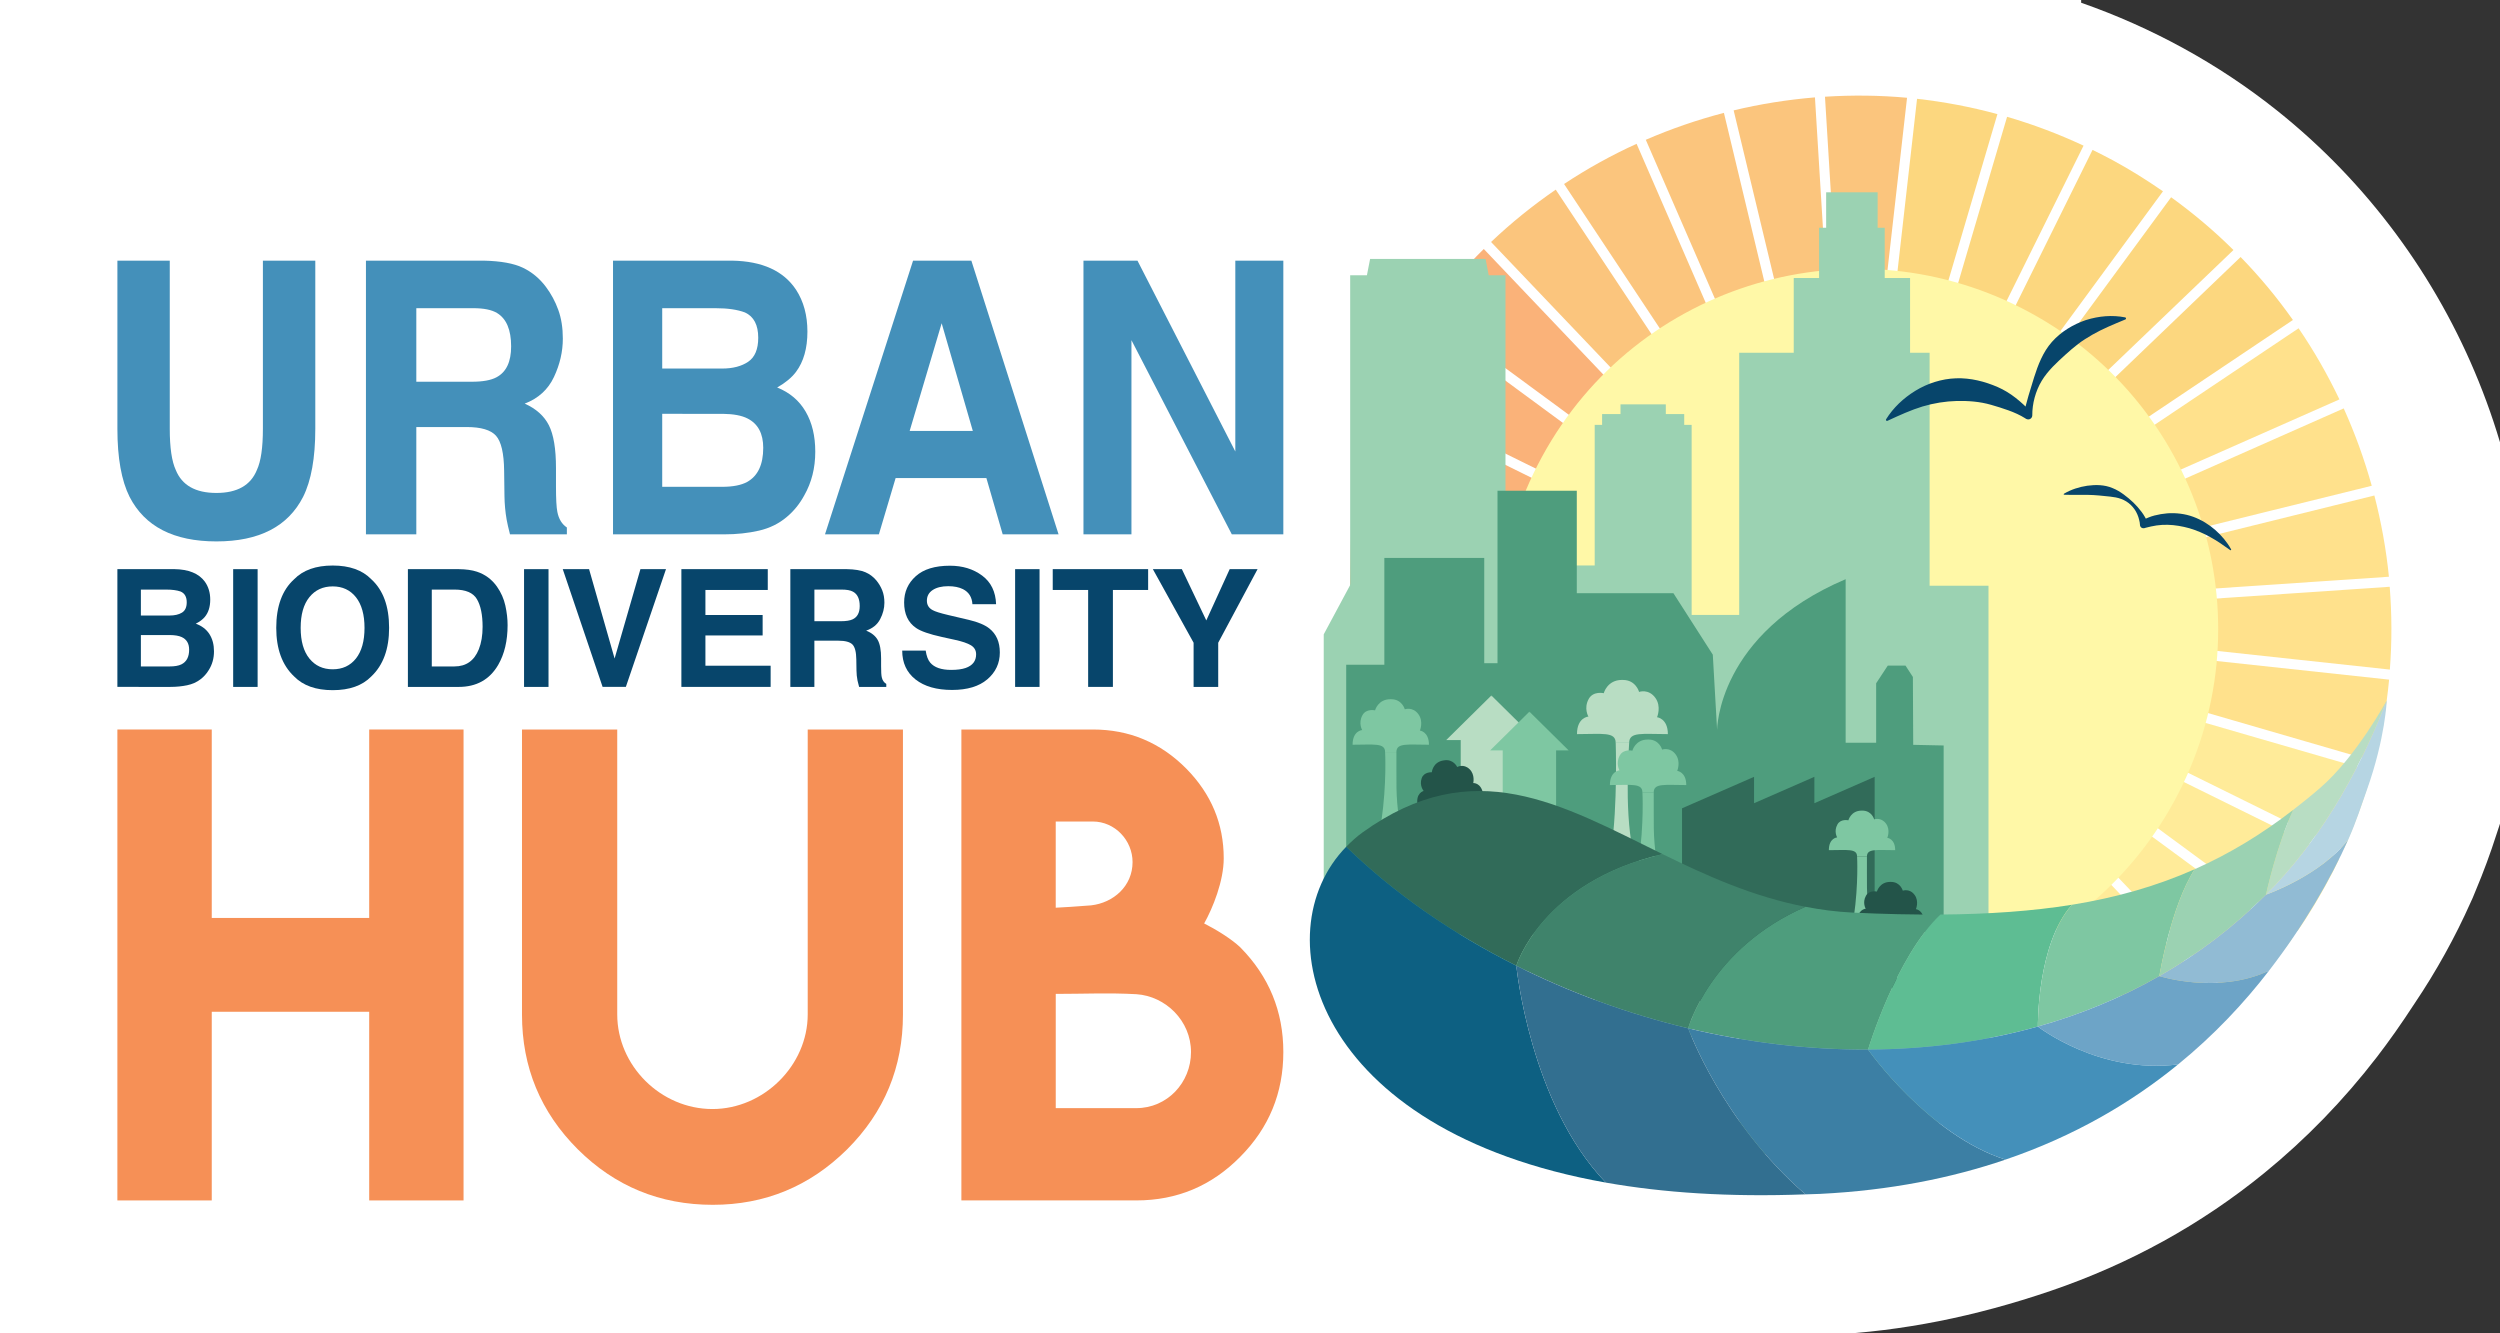<?xml version="1.0" encoding="utf-8"?>
<!-- Generator: Adobe Illustrator 15.1.0, SVG Export Plug-In . SVG Version: 6.00 Build 0)  -->
<!DOCTYPE svg PUBLIC "-//W3C//DTD SVG 1.1//EN" "http://www.w3.org/Graphics/SVG/1.1/DTD/svg11.dtd">
<svg version="1.1" id="Layer_1" xmlns="http://www.w3.org/2000/svg" xmlns:xlink="http://www.w3.org/1999/xlink" x="0px" y="0px"
	 width="150px" height="80px" viewBox="0 0 150 80" enable-background="new 0 0 150 80"
	 xml:space="preserve">
<rect x="0" y="0" width="150" height="80" fill="#333333" stroke="none"/>
<g>
	<path fill="#FFFFFF" d="M136.633,6.641c-3.537-2.822-7.531-4.996-11.764-6.477V0h-0.459H98.994H0v80.098h108.649l0.186-0.008
		l-0.129,0.006c0.145,0.004,0.293,0.006,0.441,0.006c0.182,0,0.365-0.004,0.586-0.014c4.393-0.219,8.744-1.08,13.307-2.635
		c4.734-1.613,9.055-3.998,12.834-7.086c2.479-2.02,4.744-4.355,6.732-6.936c0.744-0.967,1.465-1.988,2.264-3.215
		c1.307-1.941,2.441-3.988,3.375-6.088l0.115-0.252c0.068-0.156,0.129-0.305,0.189-0.459c0.463-1.1,0.879-2.227,1.238-3.352
		c1.049-3.037,1.482-5.311,1.562-7.043C153.118,29.221,147.502,15.312,136.633,6.641z"/>
</g>
<g>
	<path fill="#4490BA" d="M7.043,15.639h3.143v10.086c0,1.129,0.119,1.953,0.36,2.473c0.372,0.92,1.185,1.379,2.438,1.379
		c1.248,0,2.058-0.459,2.43-1.379c0.242-0.52,0.36-1.344,0.36-2.473V15.639h3.144v10.094c0,1.746-0.245,3.105-0.731,4.078
		c-0.91,1.783-2.643,2.674-5.202,2.674c-2.559,0-4.295-0.891-5.21-2.674c-0.487-0.973-0.731-2.332-0.731-4.078V15.639z"/>
	<path fill="#4490BA" d="M31.368,16.062c0.545,0.26,1.006,0.643,1.385,1.148c0.312,0.416,0.561,0.877,0.743,1.381
		c0.184,0.506,0.274,1.08,0.274,1.727c0,0.781-0.177,1.547-0.532,2.301c-0.354,0.754-0.939,1.287-1.756,1.598
		c0.683,0.305,1.166,0.738,1.451,1.299c0.284,0.561,0.426,1.416,0.426,2.568v1.102c0,0.752,0.028,1.26,0.082,1.527
		c0.082,0.424,0.271,0.736,0.571,0.936v0.412H30.6c-0.094-0.363-0.16-0.656-0.201-0.881c-0.08-0.459-0.124-0.93-0.131-1.414
		l-0.02-1.527c-0.012-1.045-0.176-1.744-0.487-2.094c-0.315-0.35-0.902-0.523-1.763-0.523h-3.019v6.439h-3.022V15.639h7.076
		C30.045,15.662,30.824,15.803,31.368,16.062z M24.979,18.492v4.412h3.326c0.662,0,1.156-0.09,1.485-0.268
		c0.587-0.312,0.878-0.928,0.878-1.852c0-0.994-0.282-1.662-0.847-2.004c-0.319-0.193-0.796-0.289-1.43-0.289H24.979z"/>
	<path fill="#4490BA" d="M47.766,17.389c0.453,0.699,0.679,1.535,0.679,2.508c0,1.002-0.229,1.807-0.685,2.416
		c-0.256,0.342-0.633,0.654-1.13,0.936c0.756,0.305,1.326,0.789,1.709,1.449c0.386,0.66,0.577,1.463,0.577,2.406
		c0,0.973-0.22,1.846-0.659,2.617c-0.278,0.512-0.628,0.943-1.047,1.293c-0.472,0.402-1.029,0.676-1.671,0.824
		c-0.644,0.148-1.34,0.223-2.091,0.223h-6.667V15.639h7.15C45.735,15.67,47.014,16.252,47.766,17.389z M39.733,18.492v3.621h3.596
		c0.642,0,1.162-0.137,1.563-0.408c0.4-0.27,0.602-0.752,0.602-1.441c0-0.766-0.265-1.271-0.794-1.516
		c-0.458-0.172-1.041-0.256-1.75-0.256H39.733z M39.733,24.83v4.379h3.593c0.641,0,1.14-0.096,1.496-0.289
		c0.649-0.357,0.972-1.041,0.972-2.051c0-0.854-0.312-1.441-0.942-1.76c-0.35-0.18-0.843-0.271-1.479-0.279H39.733z"/>
	<path fill="#4490BA" d="M54.784,15.639h3.497l5.233,16.422h-3.352l-0.978-3.375h-5.447l-1.004,3.375h-3.233L54.784,15.639z
		 M54.58,25.855h3.789L56.5,19.395L54.58,25.855z"/>
	<path fill="#4490BA" d="M65.008,15.639h3.24l5.871,11.451V15.639H77v16.422h-3.091l-6.022-11.65v11.65h-2.879V15.639z"/>
</g>
<g>
	<path fill="#07456B" d="M12.291,34.9c0.215,0.301,0.323,0.66,0.323,1.078c0,0.432-0.109,0.777-0.327,1.039
		c-0.123,0.148-0.302,0.283-0.539,0.404c0.36,0.131,0.632,0.338,0.816,0.623c0.183,0.285,0.275,0.631,0.275,1.035
		c0,0.42-0.105,0.795-0.315,1.127c-0.133,0.221-0.3,0.406-0.499,0.555c-0.228,0.174-0.492,0.291-0.8,0.355
		c-0.306,0.064-0.64,0.098-0.999,0.098H7.043v-7.066h3.415C11.32,34.16,11.931,34.41,12.291,34.9z M8.453,35.375v1.557h1.717
		c0.308,0,0.557-0.057,0.748-0.174s0.286-0.324,0.286-0.621c0-0.33-0.126-0.547-0.379-0.65c-0.219-0.074-0.497-0.111-0.835-0.111
		H8.453z M8.453,38.102v1.885h1.716c0.307,0,0.545-0.041,0.715-0.125c0.31-0.154,0.464-0.447,0.464-0.881
		c0-0.369-0.149-0.621-0.449-0.758c-0.168-0.078-0.402-0.117-0.706-0.121H8.453z"/>
	<path fill="#07456B" d="M15.457,41.215H13.99v-7.066h1.467V41.215z"/>
	<path fill="#07456B" d="M22.278,40.586c-0.534,0.549-1.306,0.824-2.315,0.824s-1.781-0.275-2.316-0.824
		c-0.715-0.674-1.072-1.646-1.072-2.914c0-1.295,0.357-2.268,1.072-2.916c0.535-0.549,1.307-0.824,2.316-0.824
		s1.781,0.275,2.315,0.824c0.713,0.648,1.068,1.621,1.068,2.916C23.347,38.939,22.991,39.912,22.278,40.586z M21.356,39.512
		c0.343-0.432,0.515-1.045,0.515-1.84c0-0.793-0.172-1.406-0.515-1.84c-0.344-0.432-0.809-0.648-1.394-0.648
		s-1.051,0.215-1.399,0.646c-0.35,0.432-0.523,1.045-0.523,1.842c0,0.795,0.174,1.408,0.523,1.84
		c0.349,0.432,0.814,0.646,1.399,0.646S21.013,39.943,21.356,39.512z"/>
	<path fill="#07456B" d="M28.613,34.301c0.497,0.164,0.897,0.461,1.205,0.896c0.246,0.352,0.414,0.732,0.504,1.141
		c0.09,0.41,0.134,0.799,0.134,1.172c0,0.938-0.188,1.732-0.565,2.385c-0.512,0.879-1.302,1.32-2.371,1.32h-3.046v-7.066h3.046
		C27.959,34.154,28.323,34.205,28.613,34.301z M25.907,35.375v4.611h1.363c0.698,0,1.185-0.344,1.46-1.031
		c0.15-0.377,0.226-0.826,0.226-1.346c0-0.721-0.113-1.271-0.339-1.656c-0.225-0.387-0.674-0.578-1.347-0.578H25.907z"/>
	<path fill="#07456B" d="M32.911,41.215h-1.468v-7.066h1.468V41.215z"/>
	<path fill="#07456B" d="M38.426,34.148h1.534l-2.409,7.066h-1.395l-2.391-7.066h1.579l1.532,5.363L38.426,34.148z"/>
	<path fill="#07456B" d="M46.065,35.398h-3.74V36.9h3.433v1.227h-3.433v1.816h3.913v1.271h-5.355v-7.066h5.183V35.398z"/>
	<path fill="#07456B" d="M51.916,34.33c0.26,0.111,0.48,0.275,0.662,0.492c0.149,0.18,0.268,0.379,0.355,0.596
		c0.087,0.217,0.131,0.465,0.131,0.744c0,0.334-0.085,0.664-0.255,0.988c-0.169,0.326-0.449,0.553-0.839,0.688
		c0.326,0.131,0.557,0.318,0.692,0.559c0.137,0.242,0.204,0.611,0.204,1.105v0.475c0,0.322,0.013,0.543,0.039,0.656
		c0.038,0.184,0.13,0.316,0.272,0.402v0.18h-1.63c-0.044-0.158-0.076-0.283-0.096-0.381c-0.039-0.197-0.06-0.4-0.062-0.607
		l-0.01-0.656c-0.005-0.451-0.084-0.752-0.232-0.902c-0.15-0.15-0.432-0.227-0.842-0.227h-1.442v2.773h-1.442v-7.066h3.379
		C51.284,34.158,51.655,34.219,51.916,34.33z M48.864,35.375v1.898h1.589c0.315,0,0.553-0.039,0.711-0.115
		c0.279-0.135,0.419-0.4,0.419-0.797c0-0.428-0.135-0.715-0.406-0.861c-0.15-0.084-0.38-0.125-0.683-0.125H48.864z"/>
	<path fill="#07456B" d="M55.541,39.033c0.047,0.322,0.137,0.564,0.271,0.723c0.245,0.291,0.664,0.438,1.259,0.438
		c0.354,0,0.644-0.039,0.866-0.115c0.42-0.148,0.63-0.42,0.63-0.82c0-0.234-0.103-0.414-0.309-0.541
		c-0.207-0.125-0.533-0.236-0.981-0.332l-0.764-0.168c-0.752-0.166-1.27-0.346-1.55-0.541c-0.478-0.326-0.715-0.836-0.715-1.529
		c0-0.633,0.233-1.158,0.699-1.576c0.465-0.42,1.149-0.629,2.052-0.629c0.754,0,1.396,0.197,1.929,0.592s0.811,0.969,0.838,1.719
		h-1.42c-0.025-0.426-0.216-0.727-0.569-0.906c-0.237-0.117-0.529-0.176-0.88-0.176c-0.39,0-0.701,0.076-0.934,0.229
		c-0.233,0.154-0.349,0.367-0.349,0.643c0,0.252,0.114,0.441,0.345,0.564c0.146,0.084,0.46,0.182,0.938,0.295l1.239,0.291
		c0.543,0.129,0.951,0.299,1.222,0.512c0.422,0.334,0.632,0.814,0.632,1.445c0,0.645-0.25,1.18-0.748,1.607
		c-0.499,0.426-1.204,0.639-2.115,0.639c-0.931,0-1.661-0.209-2.195-0.629c-0.532-0.42-0.799-0.998-0.799-1.732H55.541z"/>
	<path fill="#07456B" d="M62.373,41.215h-1.466v-7.066h1.466V41.215z"/>
	<path fill="#07456B" d="M68.888,34.148v1.25h-2.114v5.816h-1.485v-5.816h-2.125v-1.25H68.888z"/>
	<path fill="#07456B" d="M73.782,34.148h1.673l-2.362,4.416v2.65h-1.477v-2.65l-2.445-4.416h1.74l1.467,3.078L73.782,34.148z"/>
</g>
<g>
	<path fill="#F69056" d="M12.705,43.77v11.307h9.447V43.77h5.661v28.256h-5.661v-11.32h-9.447v11.32H7.043V43.77H12.705z"/>
	<path fill="#F69056" d="M48.463,60.861V43.77h5.714v17.109c0,3.156-1.115,5.85-3.348,8.08c-2.243,2.219-4.931,3.33-8.062,3.33
		c-3.167,0-5.866-1.111-8.099-3.33c-2.232-2.23-3.348-4.924-3.348-8.08V43.77h5.714v17.092c0,3.08,2.609,5.68,5.714,5.68
		C45.824,66.541,48.463,63.924,48.463,60.861z"/>
	<path fill="#F69056" d="M72.249,55.408c0.69,0.346,1.643,0.928,2.174,1.438C76.14,58.588,77,60.68,77,63.123
		c0,2.453-0.86,4.545-2.577,6.275c-1.718,1.75-3.798,2.627-6.24,2.627h-10.5V43.77h5.925h1.963c2.187,0,4.056,0.783,5.609,2.35
		c1.496,1.52,2.244,3.312,2.244,5.381C73.424,52.855,72.771,54.479,72.249,55.408z M65.57,49.291h-2.226v5.172
		c0.503-0.023,1.21-0.07,2.12-0.141c1.346-0.152,2.49-1.158,2.49-2.594C67.955,50.418,66.892,49.291,65.57,49.291z M71.46,63.123
		c0-1.879-1.528-3.355-3.277-3.471c-1.682-0.092-3.138-0.018-4.838-0.018v6.854h1.122h3.716
		C70.024,66.488,71.46,64.967,71.46,63.123z"/>
</g>
<g>
	<g>
		<g>
			<g>
				<path fill="#FFFFFF" d="M111.506,5.673c-13.271,0-24.654,8.087-29.492,19.602v24.752c4.838,11.515,16.221,19.602,29.492,19.602
					c17.661,0,31.978-14.316,31.978-31.978S129.167,5.673,111.506,5.673z"/>
			</g>
			<path fill="#FAB279" d="M92.241,41.237c-0.583-4.631-0.508-7.284,1.402-11.707L82.561,24.06c-1.84,3.89-1.388,7.726-1.588,11.803
				c0.786,1.65,0.91,2.903,1.552,5.67L92.241,41.237z"/>
			<path fill="#FAB279" d="M94.572,27.714c-0.062,0.095-0.075,0.114-0.005-0.002C94.63,27.598,94.624,27.619,94.572,27.714
				c0.179-0.282,0.749-1.2,0.749-1.2l-9.92-7.301c-0.723,1.025-1.401,2.099-2.014,3.223c-0.197,0.36-0.377,0.72-0.559,1.085
				l11.034,5.439C93.861,28.961,94.411,27.996,94.572,27.714z"/>
			<path fill="#F6BE19" d="M94.567,27.712c-0.07,0.116-0.057,0.097,0.005,0.002C94.624,27.619,94.63,27.598,94.567,27.712z"/>
			<path fill="#FAB279" d="M96.543,24.885c-0.072,0.081-0.09,0.098-0.006-0.007C96.625,24.777,96.616,24.797,96.543,24.885
				c0.215-0.237,0.947-1.055,0.947-1.055l-8.463-8.891c-1.175,1.158-2.271,2.426-3.275,3.785l9.876,7.264
				C95.631,25.987,96.333,25.143,96.543,24.885z"/>
			<path fill="#F6BE19" d="M96.54,24.882c-0.084,0.103-0.066,0.086,0.004,0.003C96.616,24.797,96.625,24.777,96.54,24.882z"/>
			<path fill="#FBC57D" d="M98.971,22.446c-0.078,0.057-0.096,0.068,0.008-0.013C99.084,22.345,99.062,22.367,98.971,22.446
				c0.245-0.19,1.125-0.881,1.125-0.881l-6.752-10.187c-1.365,0.939-2.662,1.984-3.881,3.141l8.428,8.844
				C97.891,23.363,98.709,22.669,98.971,22.446z"/>
			<path fill="#F6BE19" d="M98.979,22.434c-0.104,0.081-0.086,0.069-0.008,0.013C99.062,22.367,99.084,22.345,98.979,22.434z"/>
			<path fill="#FBC57D" d="M101.802,20.447c-0.1,0.052-0.128,0.062-0.007-0.005C101.914,20.378,101.893,20.392,101.802,20.447
				c0.292-0.154,1.243-0.666,1.243-0.666L98.195,8.628c-1.507,0.686-2.962,1.492-4.352,2.411l6.721,10.136
				C100.564,21.175,101.522,20.615,101.802,20.447z"/>
			<path fill="#F6BE19" d="M101.795,20.442c-0.121,0.067-0.093,0.057,0.007,0.005C101.893,20.392,101.914,20.378,101.795,20.442z"/>
			<path fill="#F6BE19" d="M104.913,18.978c-0.127,0.044-0.104,0.038,0.004,0.003C105.018,18.94,105.038,18.935,104.913,18.978z"/>
			<path fill="#FBC57D" d="M104.917,18.98c-0.107,0.035-0.131,0.041-0.004-0.003C105.038,18.935,105.018,18.94,104.917,18.98
				c0.316-0.1,1.338-0.439,1.338-0.439l-2.82-11.769c-1.602,0.418-3.17,0.958-4.688,1.615l4.826,11.094
				C103.573,19.481,104.614,19.097,104.917,18.98z"/>
			<path fill="#FCD351" d="M108.235,18.071c-0.133,0.023-0.106,0.021-0.003,0.007C108.342,18.057,108.37,18.048,108.235,18.071z"/>
			<path fill="#FBC57D" d="M108.232,18.078c-0.105,0.014-0.13,0.017,0.003-0.007C108.37,18.048,108.342,18.057,108.232,18.078
				c0.321-0.045,1.402-0.203,1.402-0.203l-0.737-12.032c-1.646,0.137-3.278,0.396-4.878,0.78l2.813,11.713
				C106.833,18.336,107.909,18.141,108.232,18.078z"/>
			<path fill="#FCD351" d="M111.661,17.759c-0.135-0.007-0.115-0.002-0.007,0.004C111.766,17.76,111.793,17.759,111.661,17.759z"/>
			<path fill="#FBC57D" d="M111.654,17.763c-0.108-0.006-0.128-0.011,0.007-0.004C111.793,17.759,111.766,17.76,111.654,17.763
				c0.317,0.014,1.415,0.045,1.415,0.045l1.354-11.942c-1.646-0.151-3.291-0.167-4.924-0.063l0.733,11.974
				C110.232,17.775,111.32,17.769,111.654,17.763z"/>
			<path fill="#FCD351" d="M115.083,18.041c-0.133-0.022-0.111-0.018-0.002,0.007C115.19,18.067,115.215,18.067,115.083,18.041z"/>
			<path fill="#FCD77F" d="M115.081,18.048c-0.109-0.024-0.131-0.029,0.002-0.007C115.215,18.067,115.19,18.067,115.081,18.048
				c0.316,0.069,1.379,0.289,1.379,0.289l3.385-11.49c-1.596-0.434-3.209-0.739-4.822-0.919l-1.348,11.887
				C113.674,17.814,114.756,17.996,115.081,18.048z"/>
			<path fill="#FCD77F" d="M118.399,18.931c-0.102-0.04-0.125-0.053,0.002-0.005C118.52,18.973,118.499,18.966,118.399,18.931
				c0.303,0.126,1.303,0.526,1.303,0.526l5.311-10.718c-1.501-0.702-3.039-1.279-4.588-1.731l-3.369,11.442
				C117.057,18.449,118.091,18.826,118.399,18.931z"/>
			<path fill="#FCD351" d="M118.401,18.926c-0.127-0.048-0.105-0.036-0.002,0.005C118.499,18.966,118.52,18.973,118.401,18.926z"/>
			<path fill="#FCD77F" d="M121.497,20.365c-0.081-0.051-0.093-0.062,0.017,0.001C121.631,20.44,121.602,20.424,121.497,20.365
				c0.253,0.164,1.206,0.753,1.206,0.753l7.075-9.64c-0.955-0.66-1.947-1.285-2.994-1.853c-0.406-0.219-0.815-0.426-1.232-0.632
				l-5.279,10.674C120.272,19.668,121.198,20.195,121.497,20.365z"/>
			<path fill="#FCD351" d="M121.513,20.366c-0.109-0.063-0.097-0.055-0.017-0.001C121.602,20.424,121.631,20.44,121.513,20.366z"/>
			<path fill="#FFE57C" d="M124.321,22.335c-0.1-0.088-0.085-0.072-0.004-0.001C124.404,22.407,124.425,22.422,124.321,22.335z"/>
			<path fill="#FCD77F" d="M124.317,22.334c-0.081-0.071-0.096-0.087,0.004,0.001C124.425,22.422,124.404,22.407,124.317,22.334
				c0.232,0.216,1.045,0.949,1.045,0.949l8.645-8.282c-1.146-1.138-2.403-2.201-3.74-3.165l-7.043,9.593
				C123.225,21.427,124.059,22.125,124.317,22.334z"/>
			<path fill="#FFE57C" d="M126.747,24.762c-0.084-0.105-0.068-0.083,0,0.008C126.815,24.847,126.831,24.864,126.747,24.762z"/>
			<path fill="#FCD77F" d="M126.747,24.77c-0.068-0.091-0.084-0.113,0-0.008C126.831,24.864,126.815,24.847,126.747,24.77
				c0.203,0.262,0.867,1.108,0.867,1.108l9.961-6.679c-0.938-1.331-1.985-2.594-3.139-3.778l-8.609,8.257
				C125.827,23.678,126.54,24.524,126.747,24.77z"/>
			<path fill="#FFE18C" d="M128.702,27.571c-0.043-0.089-0.053-0.107,0.008,0.007C128.778,27.692,128.762,27.672,128.702,27.571
				c0.147,0.28,0.665,1.257,0.665,1.257l10.999-4.864c-0.707-1.478-1.521-2.907-2.451-4.267l-9.924,6.652
				C127.993,26.344,128.532,27.282,128.702,27.571z"/>
			<path fill="#FFE57C" d="M128.709,27.578c-0.061-0.118-0.053-0.096-0.008-0.007C128.762,27.672,128.778,27.692,128.709,27.578z"/>
			<path fill="#FFE18C" d="M130.149,30.681c-0.03-0.09-0.032-0.103,0.014,0.017C130.206,30.828,130.194,30.8,130.149,30.681
				c0.088,0.288,0.439,1.359,0.439,1.359l11.717-2.894c-0.442-1.588-1.004-3.139-1.682-4.642l-10.961,4.853
				C129.663,29.357,130.029,30.359,130.149,30.681z"/>
			<path fill="#FFE57C" d="M130.163,30.697c-0.046-0.119-0.043-0.104-0.014-0.017C130.194,30.8,130.206,30.828,130.163,30.697z"/>
			<path fill="#FFE57C" d="M131.042,34.021c-0.02-0.129-0.02-0.111-0.006-0.005C131.057,34.128,131.062,34.157,131.042,34.021z"/>
			<path fill="#FFE18C" d="M131.036,34.017c-0.014-0.106-0.014-0.124,0.006,0.005C131.062,34.157,131.057,34.128,131.036,34.017
				c0.039,0.319,0.189,1.405,0.189,1.405l12.11-0.818c-0.163-1.649-0.462-3.278-0.873-4.874l-11.677,2.889
				C130.786,32.618,130.975,33.693,131.036,34.017z"/>
			<path fill="#FFE57C" d="M131.334,37.454c0.004-0.131-0.002-0.111-0.006,0.005C131.33,37.565,131.333,37.591,131.334,37.454z"/>
			<path fill="#FFE18C" d="M131.329,37.459c0.004-0.116,0.01-0.136,0.006-0.005C131.333,37.591,131.33,37.565,131.329,37.459
				c-0.016,0.321-0.05,1.408-0.05,1.408l12.112,1.308c0.129-1.661,0.121-3.322-0.008-4.969l-12.055,0.817
				C131.327,36.024,131.326,37.128,131.329,37.459z"/>
			<path fill="#FFE57C" d="M131.024,40.886c0.025-0.123,0.02-0.104-0.002-0.005C131.002,40.995,130.999,41.021,131.024,40.886z"/>
			<path fill="#FFE18C" d="M131.022,40.881c0.021-0.1,0.027-0.118,0.002,0.005C130.999,41.021,131.002,40.995,131.022,40.881
				c-0.068,0.302-0.299,1.392-0.299,1.392l11.76,3.416c0.424-1.621,0.709-3.263,0.863-4.911l-12.081-1.304
				C131.265,39.476,131.079,40.547,131.022,40.881z"/>
			<path fill="#FFEB99" d="M130.123,44.226c0.043-0.104,0.056-0.129,0.007-0.001C130.084,44.345,130.09,44.324,130.123,44.226
				c-0.129,0.307-0.528,1.308-0.528,1.308l11.016,5.44c0.701-1.539,1.268-3.112,1.713-4.701l-11.711-3.397
				C130.612,42.875,130.227,43.921,130.123,44.226z"/>
			<path fill="#FFE57C" d="M130.129,44.225c0.049-0.128,0.036-0.104-0.007,0.001C130.09,44.324,130.084,44.345,130.129,44.225z"/>
			<path fill="#FFF4AF" d="M128.67,47.353c0.068-0.113,0.058-0.092,0.002-0.009C128.612,47.444,128.6,47.47,128.67,47.353z"/>
			<path fill="#FFEB99" d="M128.672,47.344c0.056-0.083,0.066-0.104-0.002,0.009C128.6,47.47,128.612,47.444,128.672,47.344
				c-0.17,0.263-0.758,1.207-0.758,1.207l9.938,7.313c0.622-0.909,1.204-1.852,1.739-2.841c0.271-0.496,0.527-0.994,0.766-1.5
				l-10.98-5.419C129.377,46.104,128.834,47.05,128.672,47.344z"/>
			<path fill="#FFEB99" d="M126.681,50.189c0.082-0.088,0.104-0.113,0.013-0.011C126.612,50.281,126.624,50.266,126.681,50.189
				c-0.226,0.256-0.937,1.045-0.937,1.045l8.529,8.96c1.162-1.179,2.242-2.459,3.228-3.842l-9.899-7.274
				C127.605,49.08,126.878,49.952,126.681,50.189z"/>
			<path fill="#F7EF67" d="M126.694,50.179c0.091-0.103,0.069-0.077-0.013,0.011C126.624,50.266,126.612,50.281,126.694,50.179z"/>
			<path fill="#F7EF67" d="M124.26,52.629c0.102-0.084,0.086-0.072,0.002-0.01C124.176,52.697,124.157,52.716,124.26,52.629z"/>
			<path fill="#FFEB99" d="M124.262,52.619c0.084-0.062,0.1-0.074-0.002,0.01C124.157,52.716,124.176,52.697,124.262,52.619
				c-0.248,0.192-1.119,0.88-1.119,0.88l6.854,10.339c1.359-0.964,2.649-2.034,3.855-3.21l-8.506-8.933
				C125.347,51.695,124.516,52.402,124.262,52.619z"/>
			<path fill="#FFF8A7" d="M121.813,18.76c-10.479-5.702-23.592-1.83-29.293,8.646c-5.703,10.479-1.833,23.599,8.645,29.296
				c10.477,5.702,23.594,1.832,29.297-8.646C136.162,37.579,132.29,24.459,121.813,18.76"/>
		</g>
	</g>
	<g>
		<g id="g12173_10_" transform="translate(533.45,348.832)">
			<path id="path12175_10_" fill="#9BD2B2" d="M-425.826-327.667v-4.484h1.521v-3.016h0.424
				v-2.127h3.09v2.127h0.424v3.016h1.521v4.484h1.172v48.076h-11.424v-48.076H-425.826z"/>
		</g>
		<g id="g12177_10_" transform="translate(498.06,335.244)">
			<path id="path12179_10_" fill="#9BD2B2" d="M-401.934-309.752v-0.648h1.104v-0.582h2.719v0.582
				h1.104v0.648h0.445v38.852h-5.816v-38.852H-401.934z"/>
		</g>
		<g id="g12181_10_" transform="translate(498.036,227.489)">
			<path id="path12183_10_" fill="#9BD2B2" d="M-401.917-167.685l-8.047-2.77v-23.107h8.047
				V-167.685z"/>
		</g>
		<g id="g12185_20_" transform="translate(530.404,218.171)">
			<path id="path12187_20_" fill="#9BD2B2" d="M-423.771-155.4l-8.045-2.771v-23.105h8.045V-155.4
				z"/>
		</g>
		<g id="g12185_19_" transform="translate(530.404,218.171)">
			<path id="path12187_19_" fill="#9BD2B2" d="M-442.935-160.234l-8.045-2.771v-17.105l8.045-15
				V-160.234z"/>
		</g>
		<g id="g12189_10_" transform="translate(569.415,190.369)">
			<path id="path12191_10_" fill="#9BD2B2" d="M-450.106-123.15l-8.047,0.5v-32.574h8.047V-123.15
				z"/>
		</g>
		<g id="g12193_10_" transform="translate(451.532,363.43)">
			<path id="path12195_10_" fill="#9BD2B2" d="M-370.521-346.913h1.004l0.191-0.98h6.928
				l0.189,0.98h1.006v40.551l-9.318-0.002V-346.913z"/>
		</g>
	</g>
	<g id="g12199_13_" transform="translate(451.532,194.938)">
		<path id="path12201_13_" fill="#4E9D7D" d="M-370.76-138.845v-16.209h2.289v-6.408h5.994v6.316
			h0.795v-10.346h4.758v6.146l0,0l0,0h5.797l2.363,3.688l0.258,4.512c0,0,0.006-5.764,7.713-9.041v9.812h1.83v-3.566l0.697-1.059
			h1.066l0.441,0.68l0.02,4.072l1.826,0.039v3.789v8.275l-0.271-0.865L-370.76-138.845z"/>
	</g>
	<polygon fill="#316B59" points="105.243,46.609 105.243,48.193 108.862,46.609 108.862,48.193 112.479,46.609 112.479,60.057
		100.922,60.057 100.922,48.498 	"/>
	<g>
		<polygon fill="#B8DDC3" points="87.643,49.154 87.643,44.402 86.774,44.402 89.477,41.734 90.385,47.643 		"/>
		<polygon fill="#B8DDC3" points="91.325,49.154 91.325,44.402 92.19,44.402 89.487,41.734 87.643,49.154 		"/>
	</g>
	<g>
		<polygon fill="#7EC7A2" points="90.163,49.154 90.163,45.023 89.409,45.023 91.76,42.703 92.549,47.84 		"/>
		<polygon fill="#7EC7A2" points="93.366,49.154 93.366,45.023 94.118,45.023 91.768,42.703 90.163,49.154 		"/>
	</g>
	<g>
		<path fill="#B8DDC3" d="M96.678,50.963c0.391-2.688,0.264-6.395,0.264-6.395h0.809c0,0-0.307,3.932,0.207,6.395H96.678z"/>
		<path fill="#B8DDC3" d="M97.319,40.795c-0.889,0-1.094,0.797-1.094,0.797s-0.629-0.148-0.9,0.34
			c-0.318,0.57-0.02,1.062-0.02,1.062s-0.686,0.045-0.686,1.053c1.523,0,2.322-0.156,2.322,0.523h0.303h0.201h0.305
			c0-0.68,0.799-0.523,2.322-0.523c0-0.945-0.648-1.014-0.648-1.014s0.275-0.643-0.104-1.164c-0.408-0.562-0.975-0.354-0.975-0.354
			s-0.189-0.719-0.973-0.719L97.319,40.795z"/>
	</g>
	<g>
		<path fill="#7EC7A2" d="M98.323,51.68c0.328-2.26,0.223-4.135,0.223-4.135h0.678c0.016,1.869-0.062,2.5,0.174,4.135H98.323z"/>
		<path fill="#7EC7A2" d="M98.86,44.373c-0.744,0-0.918,0.668-0.918,0.668s-0.529-0.123-0.754,0.285
			c-0.268,0.48-0.018,0.895-0.018,0.895s-0.576,0.037-0.576,0.883c1.279,0,1.951-0.129,1.951,0.441h0.256h0.168h0.254
			c0-0.57,0.672-0.441,1.953-0.441c0-0.793-0.543-0.852-0.543-0.852s0.23-0.541-0.088-0.979c-0.342-0.471-0.818-0.297-0.818-0.297
			s-0.16-0.604-0.818-0.604"/>
	</g>
	<g>
		<path fill="#7EC7A2" d="M82.884,49.26c0.328-2.258,0.223-4.135,0.223-4.135h0.678c0.016,1.869-0.062,2.5,0.174,4.135H82.884z"/>
		<path fill="#7EC7A2" d="M83.421,41.953c-0.744,0-0.918,0.668-0.918,0.668s-0.529-0.123-0.754,0.287
			c-0.268,0.479-0.018,0.895-0.018,0.895s-0.576,0.037-0.576,0.881c1.279,0,1.951-0.127,1.951,0.441h0.256h0.168h0.254
			c0-0.568,0.672-0.441,1.953-0.441c0-0.791-0.543-0.85-0.543-0.85s0.23-0.541-0.088-0.979c-0.342-0.471-0.818-0.297-0.818-0.297
			s-0.16-0.605-0.818-0.605"/>
	</g>
	<g>
		<path fill="#7EC7A2" d="M111.233,54.988c0.284-1.965,0.192-3.596,0.192-3.596h0.591c0.013,1.625-0.057,2.174,0.15,3.596H111.233z"
			/>
		<path fill="#7EC7A2" d="M111.699,48.637c-0.647,0-0.797,0.582-0.797,0.582s-0.46-0.107-0.656,0.248
			c-0.233,0.416-0.016,0.777-0.016,0.777s-0.499,0.031-0.499,0.766c1.111,0,1.694-0.111,1.694,0.383h0.222h0.146h0.223
			c0-0.494,0.582-0.383,1.695-0.383c0-0.689-0.472-0.74-0.472-0.74s0.2-0.469-0.076-0.85c-0.298-0.408-0.712-0.258-0.712-0.258
			s-0.139-0.525-0.709-0.525"/>
	</g>
	<g>
		<path fill="#24554A" d="M87.204,51.973c-0.048-1.984-0.412-3.58-0.412-3.58l0.584-0.1c0.285,1.604,0.309,2.156,0.752,3.523
			L87.204,51.973z"/>
		<path fill="#235449" d="M86.6,45.627c-0.64,0.107-0.691,0.707-0.691,0.707s-0.472-0.029-0.606,0.355
			c-0.157,0.449,0.116,0.768,0.116,0.768s-0.489,0.117-0.366,0.842c1.1-0.188,1.656-0.395,1.739,0.094l0.22-0.037l0.143-0.025
			l0.222-0.037c-0.083-0.488,0.509-0.477,1.608-0.662c-0.115-0.68-0.59-0.65-0.59-0.65s0.12-0.498-0.218-0.828
			c-0.36-0.354-0.745-0.133-0.745-0.133s-0.225-0.496-0.789-0.4"/>
	</g>
	<g>
		<path fill="#24554A" d="M112.947,59.273c0.285-1.965,0.193-3.6,0.193-3.6h0.592c0.014,1.627-0.057,2.178,0.15,3.6H112.947z"/>
		<path fill="#235449" d="M113.415,52.914c-0.648,0-0.801,0.58-0.801,0.58s-0.459-0.105-0.656,0.25
			c-0.232,0.416-0.016,0.779-0.016,0.779s-0.5,0.031-0.5,0.768c1.113,0,1.697-0.113,1.697,0.383h0.223h0.146h0.223
			c0-0.496,0.582-0.383,1.697-0.383c0-0.691-0.473-0.742-0.473-0.742s0.201-0.471-0.076-0.85c-0.297-0.412-0.711-0.258-0.711-0.258
			s-0.141-0.527-0.713-0.527"/>
	</g>
	<g>
		<path fill="#4E9D7D" d="M101.291,61.699c3.539,0.846,7.182,1.291,10.794,1.273c0.01-0.033,1.69-5.598,4.34-8.1
			c-1.654,0.01-3.399-0.025-5.274-0.117c-0.975-0.047-1.913-0.172-2.825-0.348C102.606,56.906,101.295,61.688,101.291,61.699z"/>
		<path fill="#316B59" d="M99.754,51.248c-6.102-2.99-11.335-6.1-18.001-1.303c-0.358,0.258-0.68,0.553-0.981,0.861
			c2.883,2.797,6.367,5.211,10.207,7.137C90.984,57.93,92.506,52.93,99.754,51.248z"/>
		<path fill="#3F836B" d="M90.979,57.943c3.232,1.621,6.717,2.895,10.312,3.756c0.004-0.012,1.314-4.793,7.034-7.291
			c-3.143-0.604-5.938-1.869-8.571-3.16C92.506,52.93,90.984,57.93,90.979,57.943z"/>
		<path fill="#5EBD93" d="M112.085,62.973c3.466-0.016,6.9-0.459,10.187-1.381c0-0.025-0.061-4.938,2.045-7.307
			c-2.368,0.383-4.974,0.566-7.892,0.588C113.776,57.375,112.095,62.939,112.085,62.973z"/>
		<path fill="#7EC7A2" d="M122.272,61.592c2.538-0.715,4.987-1.715,7.291-3.029c0.004-0.033,0.689-4.186,2.117-6.408
			c-2.243,0.994-4.653,1.691-7.363,2.131C122.211,56.654,122.272,61.566,122.272,61.592z"/>
		<path fill="#B8DDC3" d="M143.204,42.027c0,0-1.812,3.354-3.974,5.229c-0.542,0.471-1.086,0.91-1.63,1.33
			c-1.01,2.168-1.631,5.055-1.641,5.09C138.991,50.635,141.349,46.785,143.204,42.027z"/>
		<path fill="#9BD2B2" d="M135.959,53.676c0.01-0.035,0.631-2.922,1.641-5.09c-1.901,1.471-3.843,2.646-5.92,3.568
			c-1.428,2.223-2.113,6.375-2.117,6.408C131.86,57.254,134.01,55.633,135.959,53.676z"/>
		<path fill="#0D6082" d="M90.979,57.943c-3.84-1.926-7.324-4.34-10.207-7.137c-5.029,5.158-1.974,17.035,15.577,20.15
			C91.794,66.221,90.979,57.943,90.979,57.943L90.979,57.943z"/>
		<path fill="#91BBD4" d="M135.959,53.68v-0.004c-1.949,1.957-4.1,3.578-6.396,4.887l-0.002,0.004c0,0,3.494,1.123,6.58-0.326
			c2.079-2.695,3.678-5.447,4.771-7.902C139.305,52.504,135.959,53.68,135.959,53.68z"/>
		<path fill="#B6D5E3" d="M143.204,42.027c-1.854,4.758-4.213,8.607-7.244,11.648v0.004c0,0,3.346-1.176,4.953-3.342
			c0.465-1.047,0.778-2.039,1.102-2.947C143.123,44.271,143.206,42.027,143.204,42.027z"/>
		<path fill="#6DA4C7" d="M129.561,58.566l0.002-0.004c-2.304,1.314-4.753,2.314-7.291,3.029v0.002c0,0,3.683,2.879,8.417,2.27
			c2.146-1.75,3.948-3.67,5.452-5.623C133.055,59.689,129.561,58.566,129.561,58.566z"/>
		<path fill="#3C7FA4" d="M112.085,62.977v-0.004c-3.612,0.018-7.255-0.428-10.794-1.273l0,0c0,0,2.057,5.668,7.04,9.962
			c0.293-0.014,0.574-0.016,0.874-0.029c4.19-0.209,7.873-0.948,11.123-2.056C115.691,68.104,112.085,62.977,112.085,62.977z"/>
		<path fill="#4490BA" d="M122.272,61.594v-0.002c-3.286,0.922-6.721,1.365-10.187,1.381v0.004c0,0,3.605,5.127,8.243,6.6
			c4.128-1.406,7.543-3.412,10.36-5.713C125.955,64.473,122.272,61.594,122.272,61.594z"/>
		<path fill="#326F90" d="M101.291,61.699L101.291,61.699c-3.596-0.861-7.08-2.135-10.312-3.756l0,0c0,0,0.815,8.277,5.37,13.014
			c3.426,0.606,7.401,0.878,11.982,0.704C103.348,67.367,101.291,61.699,101.291,61.699z"/>
	</g>
	<path fill="#07456B" d="M113.166,25.155c0.432-0.693,1.039-1.268,1.758-1.709c0.717-0.439,1.57-0.719,2.439-0.748
		c0.875-0.031,1.729,0.193,2.498,0.525c0.387,0.17,0.744,0.389,1.072,0.646c0.33,0.256,0.619,0.529,0.916,0.84l-0.43,0.172
		c0.168-0.783,0.393-1.486,0.625-2.234c0.232-0.732,0.525-1.516,1.072-2.133c0.547-0.615,1.279-1.053,2.041-1.311
		c0.771-0.242,1.578-0.314,2.352-0.16c0.035,0.008,0.059,0.041,0.051,0.078c-0.002,0.021-0.02,0.039-0.039,0.047
		c-0.715,0.297-1.379,0.568-1.979,0.914c-0.299,0.176-0.592,0.352-0.857,0.559c-0.27,0.203-0.518,0.424-0.77,0.65
		c-0.492,0.451-1.035,0.934-1.414,1.561c-0.371,0.621-0.568,1.367-0.564,2.066c0,0.135-0.105,0.246-0.24,0.248
		c-0.051-0.002-0.098-0.014-0.137-0.037l-0.053-0.035c-0.297-0.188-0.654-0.348-0.998-0.471c-0.348-0.125-0.693-0.234-1.039-0.332
		c-0.688-0.199-1.385-0.246-2.062-0.232c-0.682,0.018-1.363,0.125-2.055,0.33c-0.688,0.209-1.373,0.521-2.102,0.859
		c-0.033,0.016-0.074,0.002-0.09-0.031C113.153,25.194,113.155,25.173,113.166,25.155"/>
	<path fill="#07456B" d="M123.84,29.622c0.432-0.254,0.908-0.406,1.402-0.479c0.496-0.066,1.029-0.064,1.512,0.143
		c0.24,0.094,0.465,0.234,0.668,0.381c0.207,0.152,0.396,0.311,0.578,0.484c0.18,0.172,0.342,0.361,0.496,0.564
		c0.072,0.102,0.15,0.207,0.209,0.322c0.066,0.113,0.121,0.223,0.172,0.369l-0.348-0.174c0.131-0.078,0.24-0.127,0.365-0.176
		c0.121-0.053,0.246-0.09,0.371-0.125c0.252-0.066,0.514-0.109,0.773-0.131c0.525-0.037,1.061,0.027,1.553,0.207
		c0.496,0.182,0.943,0.457,1.326,0.793c0.383,0.338,0.711,0.727,0.951,1.162c0.008,0.018,0.004,0.035-0.014,0.047
		c-0.012,0.006-0.025,0.006-0.039,0c-0.402-0.289-0.791-0.562-1.199-0.783c-0.404-0.23-0.826-0.402-1.252-0.531
		c-0.424-0.117-0.863-0.197-1.307-0.207c-0.221-0.006-0.445,0.01-0.664,0.039c-0.115,0.018-0.225,0.039-0.334,0.062
		c-0.105,0.02-0.223,0.055-0.314,0.076l-0.082,0.025c-0.111,0.029-0.229-0.033-0.258-0.145c-0.004-0.018-0.006-0.037-0.006-0.051
		c-0.002-0.086-0.023-0.207-0.053-0.312c-0.025-0.107-0.059-0.217-0.107-0.322c-0.088-0.209-0.221-0.398-0.387-0.559
		c-0.164-0.162-0.363-0.283-0.578-0.363c-0.213-0.08-0.439-0.117-0.66-0.141c-0.441-0.045-0.879-0.098-1.338-0.104
		c-0.457-0.01-0.926,0.01-1.424-0.008c-0.018-0.002-0.033-0.018-0.033-0.035C123.823,29.638,123.829,29.628,123.84,29.622"/>
</g>
</svg>
